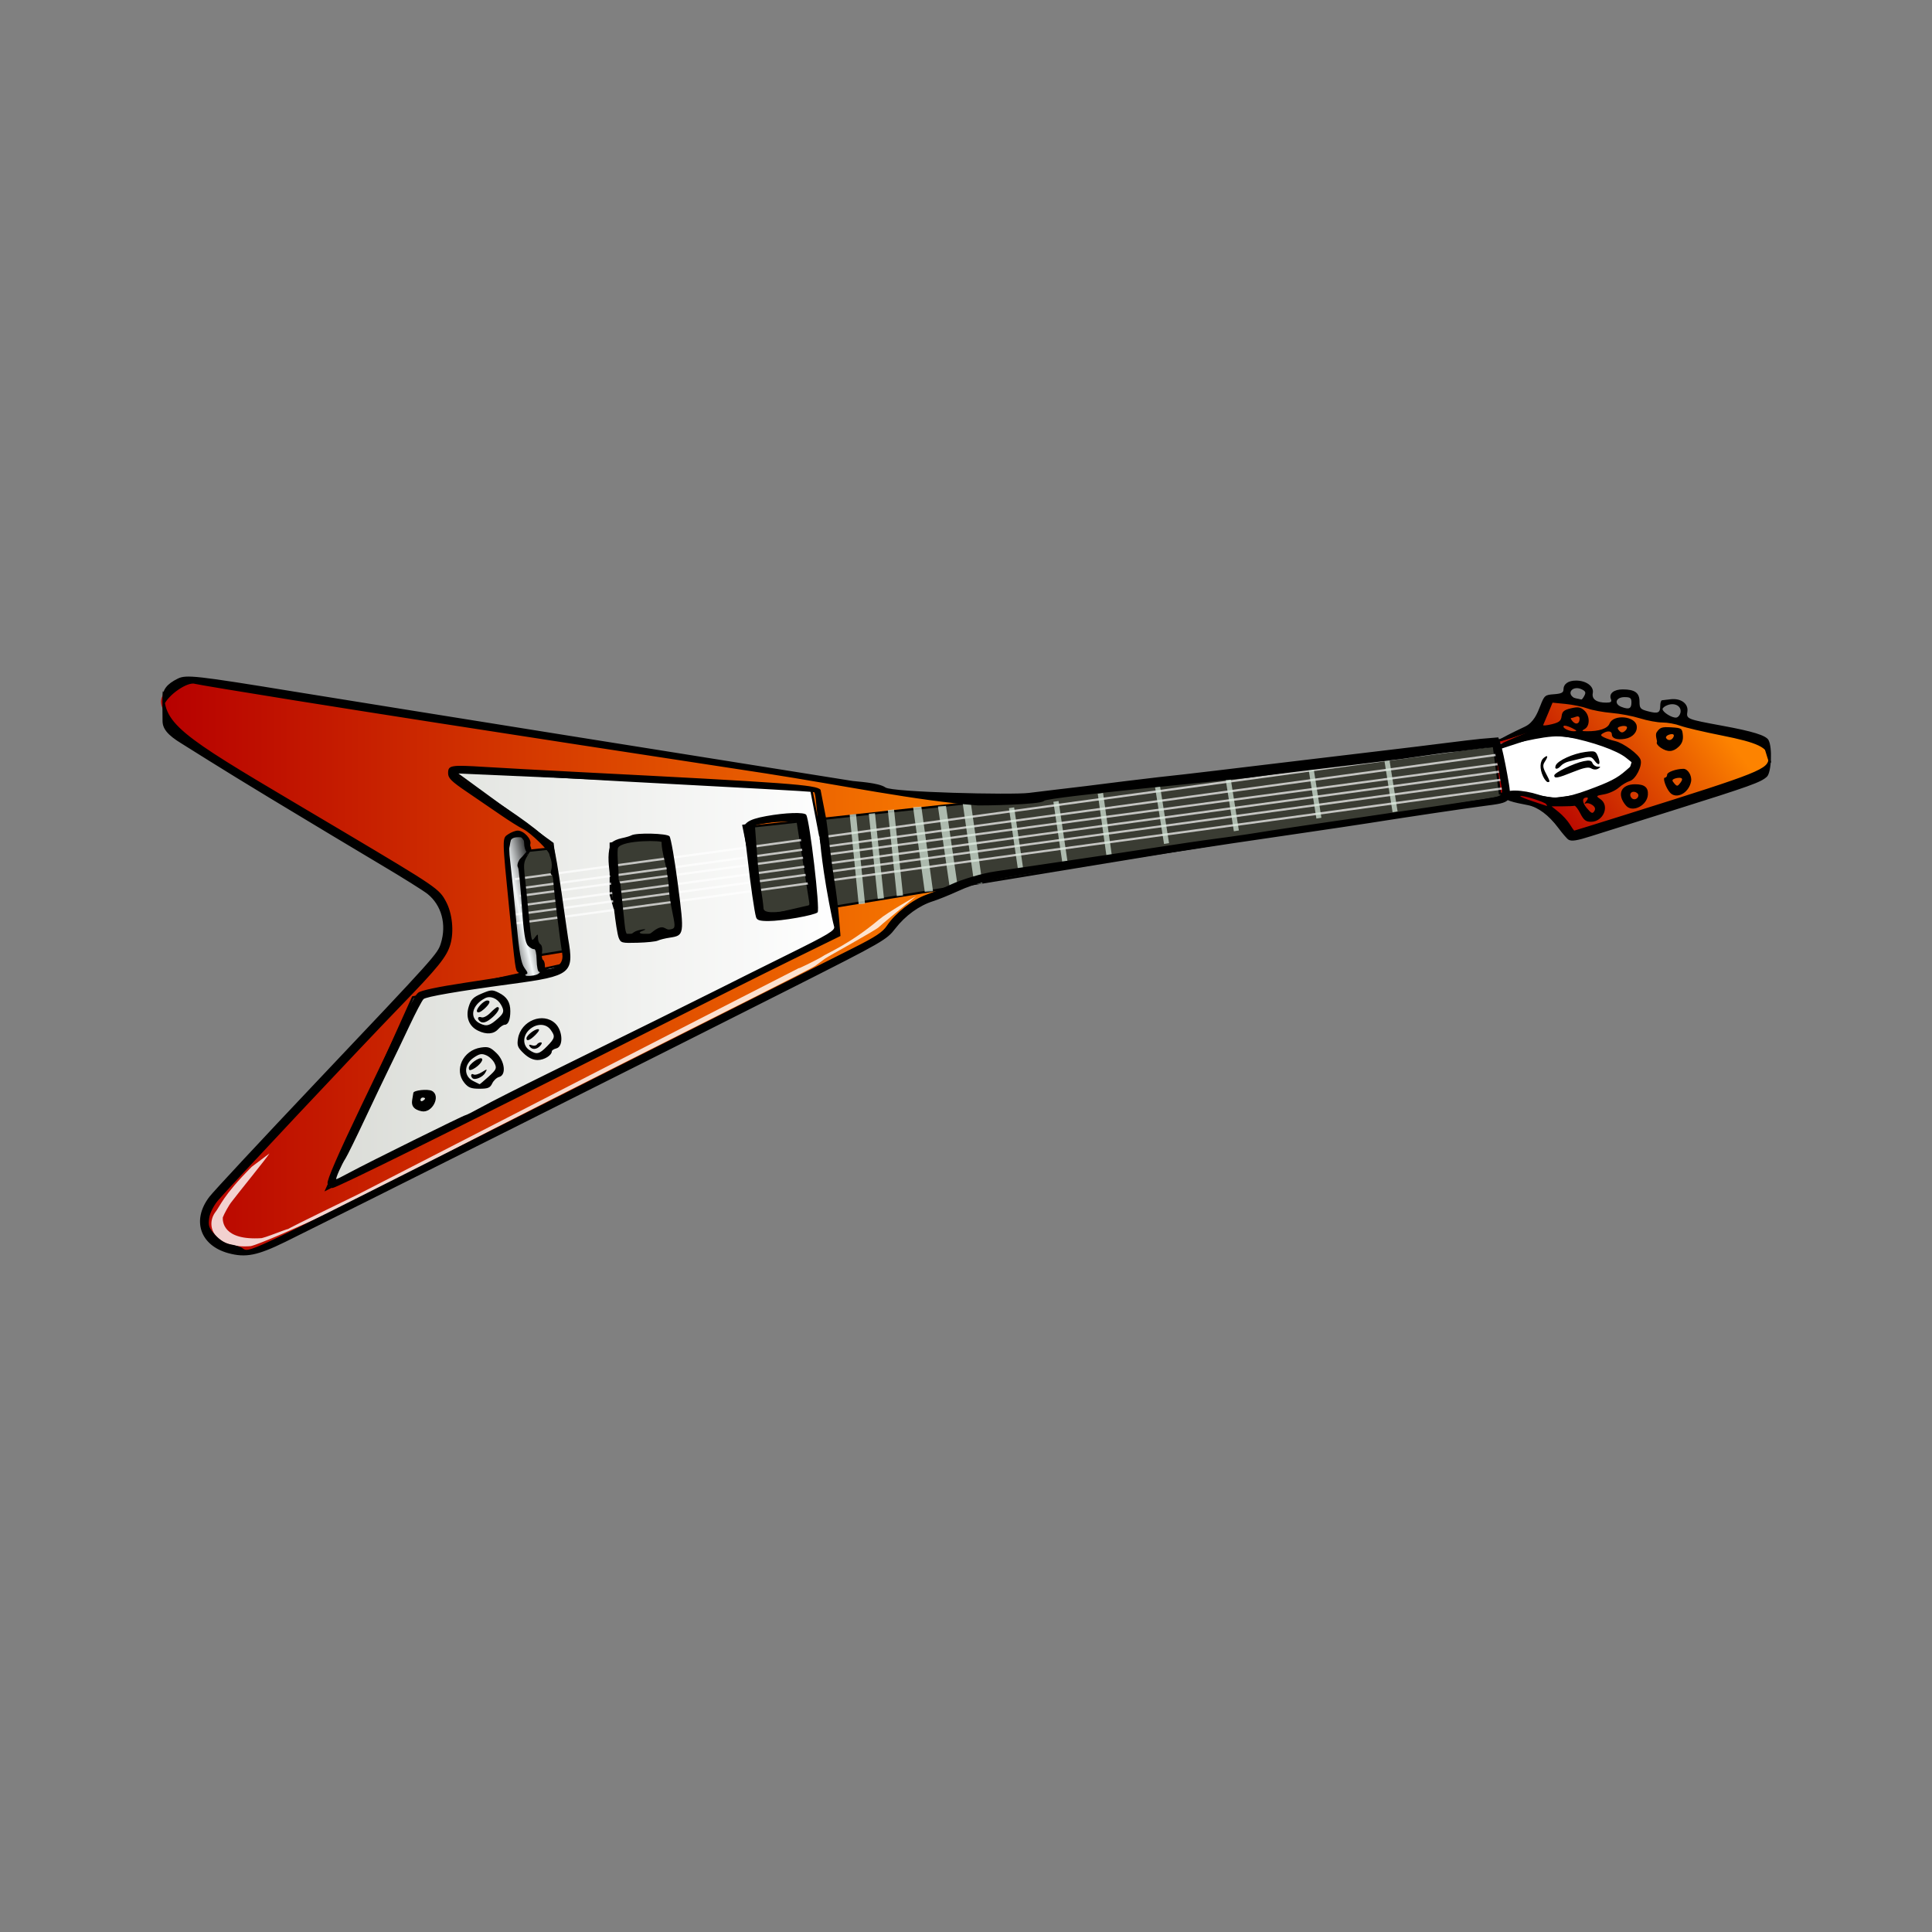 <svg:svg xmlns:dc="http://purl.org/dc/elements/1.1/" xmlns:ns1="http://www.w3.org/1999/xlink" xmlns:ns3="http://web.resource.org/cc/" xmlns:rdf="http://www.w3.org/1999/02/22-rdf-syntax-ns#" xmlns:svg="http://www.w3.org/2000/svg" height="608.672" id="svg32408" version="1.0" viewBox="-50.723 -213.157 608.672 608.672" width="608.672">
 <svg:rect x="-50.723" y="-213.157" width="608.672" height="608.672" fill="#808080" stroke="none"/>
 <svg:defs id="defs32410">
  <svg:linearGradient id="linearGradient35121">
   <svg:stop id="stop35123" offset="0" stop-color="#b60000" />
   <svg:stop id="stop35125" offset="1" stop-color="#fd8300" />
  </svg:linearGradient>
  <svg:linearGradient gradientTransform="matrix(.726 0 0 .695 -20.881 -207.43)" gradientUnits="userSpaceOnUse" id="linearGradient35111" x1="131.83" x2="355.06" y1="527.59" y2="527.59">
   <svg:stop id="stop35107" offset="0" stop-color="#dadcd7" />
   <svg:stop id="stop35109" offset="1" stop-color="#fff" />
  </svg:linearGradient>
  <svg:linearGradient gradientTransform="matrix(.726 0 0 .695 -20.881 -207.43)" gradientUnits="userSpaceOnUse" id="linearGradient35127" x1="60.396" x2="427.75" y1="520.97" y2="520.97" ns1:href="#linearGradient35121" />
  <svg:linearGradient gradientTransform="matrix(.726 0 0 .695 -20.881 -207.43)" gradientUnits="userSpaceOnUse" id="linearGradient36011" spreadMethod="reflect" x1="215.39" x2="226.34" y1="493.51" y2="491.21">
   <svg:stop id="stop36007" offset="0" stop-color="#f3f7f8" />
   <svg:stop id="stop36009" offset="1" />
  </svg:linearGradient>
  <svg:linearGradient gradientTransform="matrix(.726 0 0 .695 -20.881 -207.43)" gradientUnits="userSpaceOnUse" id="linearGradient36894" x1="666.29" x2="736.57" y1="462.15" y2="412.18" ns1:href="#linearGradient35121" />
 </svg:defs>
 <svg:g id="layer3" transform="translate(-22.968 -63.486)">
  <svg:path d="m43.239 244.11s-6.306-7.17-6.306-10.63 71.297-80.28 71.297-80.28 6.32-6.05 6.32-10.38c0-11.34-27.083-25.93-41.529-32.84-14.446-6.92-46.048-28.53-47.854-32.852s-4.345-6.266 1.073-10.588c5.417-4.323 18.791-0.65 55.81 6.266 37.02 6.915 153.06 22.957 159.81 24.204 43.73 11.02 40.44-6.102 47.45 16.32 4.01 12.81-26.77 17.25-42.93 33.82-10.64 6.23-158.01 80.39-162.52 82.98-4.519 2.59-30.198 17.61-40.621 13.98z" fill="url(#linearGradient35127)" fill-rule="evenodd" id="path32470" />
  <svg:path d="m133.86 118.91l310.22-33.706 2.2 16.146-308.02 50.56-4.4-33z" fill="#3a3c33" fill-rule="evenodd" id="path33353" stroke="#000" stroke-width=".71px" />
  <svg:path d="m115.52 93.62l30.81 22.48 4.4 37.9-48.39 10.54-27.138 60.38 161.34-80.73-8.81-45.64-112.21-4.93zm107.81 14.05l4.4 28.09-15.4 3.52-5.86-28.8 16.86-2.81zm-46.19 6.32h3.65l5.15 29.5-8.07 1.39h-9.53l-3.68-12.64v-16.14l12.48-2.11z" fill="url(#linearGradient35111)" fill-rule="evenodd" id="path34230" stroke="#000" stroke-width=".71px" />
  <svg:path d="m136.13 121.49l2.78-3.19-1.39-3.46-1.66-2.13-2.78 0.8-1.39 7.45 3.89 34.32 2.5 3.19h2.78l2.22-1.33-0.56-5.32-1.66-5.32-1.67 0.53-3.06-25.54z" fill="url(#linearGradient36011)" fill-rule="evenodd" id="path35130" stroke="#000" stroke-width=".71px" />
  <svg:path d="m442.73 84.153l14.78-4.717 2.33-8.44 5.71-0.993 62.23 13.653 2.07 6.703-2.85 4.716-56.79 18.375-5.18-1.25-6.48-6.95-8.3-3.22-5.45-1.74-2.07-16.137z" fill="url(#linearGradient36894)" fill-rule="evenodd" id="path36013" stroke="#000" stroke-width=".71px" />
  <svg:path d="m444.29 86.139l14.26-4.717 16.07 1.738 12.45 5.958-1.56 4.964-14 6.698-9.59 1.25-12.71-1.99-2.85 0.5-2.07-14.401z" fill="#fff" fill-rule="evenodd" id="path36896" stroke="#000" stroke-width=".71px" />
  <svg:path d="m260.87 132.64c-6.21 5.09-10.84 8.89-11.69 9.72-0.66 0.86-15.94 9.21-17 9.98-1.01 0.74-2.01 1.49-3.02 2.23-2.25 1.74-117.57 58.81-124.84 63.9-2.53 2.23-47.697 23.27-53.09 24.45-11.148 0.9-14.294-5.96-11.334-10.43 1.881-2.36 2.339-5.21 11.664-14.57l5.585-4.21c-0.886 1.48-10.177 12.88-11.943 15.26-0.789 0.94-2.339 3.75-2.767 4.91-0.054 1.1-0.084 7.35 12.263 6.52 2.749-0.62 12.893-5.1 6.129-1.47-0.525 0.29 1.929-1.38 1.464-1.01 2.331-1.44 21.036-10.41 22.774-11.31 10.06-5.17 137.88-70.88 139.3-71.51-2.55 1.45 5.86-2.67 6.95-3.42 1.15-0.88 8.65-3.89 17.78-11.59 2.87-2.42 11.78-7.45 11.78-7.45z" fill="#fff" id="path37775" opacity=".809" />
  <svg:g fill="none" id="g40463" stroke="#fff" stroke-width="1px" transform="matrix(.726 -.018 .019 .695 -29.367 -198.21)">
   <svg:g id="g40455" transform="matrix(1 -.002 .002 1 -.838 .789)">
    <svg:path d="m213.14 473.54l432.35-49.49" id="path39523" opacity=".697" />
    <svg:g id="g40408">
     <svg:path d="m217.14 477.54l432.35-49.49" id="path40398" opacity=".697" />
     <svg:path d="m215.14 485.54l432.35-49.49" id="path40402" opacity=".697" />
     <svg:path d="m213.14 489.54l432.35-49.49" id="path40404" opacity=".697" />
     <svg:path d="m213.14 493.54l432.35-49.49" id="path40406" opacity=".697" />
    </svg:g>
   </svg:g>
   <svg:path d="m215.14 481.54l432.35-49.49" id="path40400" opacity=".697" />
  </svg:g>
  <svg:path d="m408.93 88.179l2.83 17.911" fill="none" id="path40473" opacity=".713" stroke="#daeddf" stroke-width="1.6" />
  <svg:path d="m384.93 90.179l2.83 17.911" fill="none" id="path41350" opacity=".713" stroke="#daeddf" stroke-width="1.6" />
  <svg:g fill="none" id="g41360" stroke="#daeddf">
   <svg:path d="m246.93 106.63l2.83 26.79" id="path41354" opacity=".713" stroke-width="1.957" />
   <svg:path d="m240.93 106.88l2.83 28.23" id="path41356" opacity=".713" stroke-width="2.009" />
   <svg:path d="m252.93 105.46l2.83 27.08" id="path41358" opacity=".713" stroke-width="1.968" />
  </svg:g>
  <svg:g fill="none" id="g41365" stroke="#daeddf" transform="matrix(1.299 0 0 .944 -51.754 3.651)">
   <svg:path d="m246.93 106.63l2.83 26.79" id="path41367" opacity=".713" stroke-width="1.957" />
   <svg:path d="m240.93 106.88l2.83 28.23" id="path41369" opacity=".713" stroke-width="2.009" />
   <svg:path d="m252.93 105.46l2.83 27.08" id="path41371" opacity=".713" stroke-width="1.968" />
  </svg:g>
  <svg:path d="m290.93 104.81l2.83 19.22" fill="none" id="path41381" opacity=".713" stroke="#daeddf" stroke-width="1.658" />
  <svg:path d="m304.93 102.81l2.83 19.22" fill="none" id="path41383" opacity=".713" stroke="#daeddf" stroke-width="1.658" />
  <svg:path d="m318.93 100.28l2.83 20.2" fill="none" id="path41385" opacity=".713" stroke="#daeddf" stroke-width="1.699" />
  <svg:path d="m336.93 98.179l2.83 17.911" fill="none" id="path41387" opacity=".713" stroke="#daeddf" stroke-width="1.6" />
  <svg:path d="m358.93 94.179l2.83 17.911" fill="none" id="path41389" opacity=".713" stroke="#daeddf" stroke-width="1.6" />
 </svg:g>
 <svg:g id="layer1" transform="translate(-22.968 -63.486)">
  <svg:path d="m44.182 245.14c-8.924-2.44-11.602-10.39-5.98-17.75 1.314-1.72 16.407-17.93 33.54-36.02 37.898-40.02 38.348-40.52 39.388-43.84 1.86-5.93 0.23-12-4.17-15.55-1.27-1.02-7.937-5.2-14.807-9.27-6.871-4.08-22.576-13.51-34.902-20.96-15.479-9.352-26.488-16.37-27.823-17.182-4.373-2.657-6.035-4.68-5.975-7.271 0.031-1.362-0.353-15.365 0.678-6.072 1.029 9.271 12.324 14.948 56.619 41.295 29.27 17.41 29.86 17.81 32.03 21.9 1.96 3.67 2.54 9.39 1.35 13.45-1.14 3.89-3.8 7.19-15.843 19.61-12.199 12.58-54.294 57.39-57.356 61.05-1.451 1.74-2.559 3.97-2.791 5.62-0.332 2.37-0.067 3.09 1.929 5.27 1.553 1.69 3.191 2.67 4.981 2.98 1.467 0.25 3.085 0.78 3.597 1.17 1.978 1.5 0.928 1.99 64.043-29.88 18.57-9.38 42.91-21.68 54.09-27.32 11.18-5.65 30.46-15.35 42.84-21.57 12.38-6.21 26.52-13.32 31.44-15.79 7.08-3.56 9.29-5.02 10.64-7.08 2.54-3.84 8.02-8.15 12.36-9.71 2.12-0.75 5.6-2.2 7.73-3.21 3.48-1.65 10.07-3.59 14.06-4.15 0.8-0.11 6.02-0.88 11.61-1.72 5.6-0.83 21.57-3.18 23.96-3.54 2.4-0.35 28.49-4.36 29.98-4.51 1.48-0.16 14.88-2.03 17-2.42 2.11-0.39 20.49-3.11 23.08-3.47 7.27-1.01 39.8-5.86 45.17-6.67 9.9-1.49 9.17-1 8.42-5.628-0.35-2.206-0.78-4.635-0.95-5.4-0.16-0.765-0.5-2.321-0.74-3.46-0.24-1.138-0.53-2.158-0.64-2.267-0.12-0.108-2.79 0.172-5.95 0.624s-6.47 0.846-7.37 0.877-14.43 2.011-15.43 2.147c-1 0.135-26.13 3.214-28.31 3.434-1.24 0.123-18.17 2.208-20.36 2.544-2.18 0.336-63.24 6.049-64.16 7.249-0.94 1.24-20.03 1.49-20.83 1.43-19.23-1.46-42.88-6.365-66.79-10.078-13.93-2.164-92.17-13.984-148.4-23.001-16.77-2.689-30.918-5.038-31.44-5.22-2.274-0.792-8.438 3.407-9.784 6.667-0.224 0.54-0.432-0.293-0.463-1.851-0.06-2.93 1.273-4.727 4.795-6.463 2.646-1.305 5.69-0.966 36.738 4.095 21.933 3.575 148.17 23.777 175.87 28.145 1.21 0.191 8.23 0.517 10.35 2.045 2.13 1.529 39.84 2.391 45.17 1.721 2.99-0.377 6.75-0.832 8.34-1.012 4.81-0.542 13.31-1.583 22.04-2.7 4.54-0.58 17.2-2.039 18.73-2.164 1.54-0.126 59.33-7.113 66.32-7.904 6.99-0.792 23.9-3 26.94-3.256l5.53-0.464 0.74 2.041c0.41 1.123 1.34 5.417 2.08 9.542 1.61 9.067 1.78 8.847-7.5 10.057-6.34 0.83-23.69 3.41-36.14 5.38-3.59 0.56-11.92 1.81-18.51 2.77-18.2 2.65-34 5-38.84 5.78-2.4 0.38-25.92 3.85-28.32 4.22-2.39 0.37-9.74 1.47-16.33 2.44-16.73 2.46-21.65 3.57-27.35 6.19-2.73 1.25-6.27 2.68-7.86 3.18-4.39 1.37-8.77 4.54-11.93 8.62-2.75 3.57-3.69 4.11-32.48 18.66-40.65 20.55-144.57 72.64-159.6 80.01-8.901 4.37-12.586 5.1-18.058 3.61zm31.26-21.98c-0.262-0.96 3.26-9.08 10.48-24.15 15.438-32.24 16.698-34.73 18.088-35.94 0.81-0.7 6.15-1.83 14.95-3.16 16.52-2.5 17.47-2.69 16.48-3.29-0.8-0.5-0.87-0.99-2.73-19.59-2.3-23.05-2.29-22.58-0.35-23.88 0.94-0.63 2.29-1.14 3-1.14 1.9 0 4.4 2.67 3.97 4.23-0.2 0.73 0.46 1.36 0.26 1.7-2.82 4.82-2.52 3.24-1.53 12.97 1.74 17.27 1.52 16.32 2.66 14.83 0.99-1.29 1.02-1.29 1.02 0.15 0 0.82 0.35 1.7 0.79 1.95 0.44 0.26 0.66 1.39 0.49 2.51-0.18 1.12-0.04 2.19 0.29 2.39s0.6 1 0.6 1.78c0 1.2 0.31 1.35 2 0.97 2.71-0.63 3.9-2.32 3.45-4.87-0.6-3.36-2.65-19.96-2.78-22.45-0.06-1.25-0.33-2.26-0.59-2.26-0.27 0-0.32-0.62-0.11-1.38 0.67-2.46-0.51-4.48-0.51-4.88 0-1.18-5.92-6.96-8.32-8.13-1.21-0.59-4.34-2.55-6.93-4.34-2.6-1.79-7.42-5.08-10.71-7.32-5-3.389-5.99-4.377-5.99-5.956 0-2.503 0.77-2.632 11.62-1.956 4.99 0.311 18.38 1.042 29.76 1.623 65.97 3.372 74.75 4.017 75.96 5.585l1.78 9.174s0.28 1.92 0.54 4.05c0.18 1.46 1.16 10.07 2.09 15.72 0.53 3.19 1.16 8.35 1.41 11.45l0.46 5.66-15.39 7.55c-8.46 4.15-30.15 15.01-48.19 24.12-57.27 28.92-95.293 47.73-96.476 47.73-0.631 0-1.324-0.65-1.542-1.45zm6.906-3.41c5.797-3.13 36.012-18.08 36.532-18.08 0.25 0 2.64-1.21 5.3-2.68 2.67-1.48 11.87-6.14 20.46-10.36 25.2-12.39 49.32-24.33 55.18-27.3 2.99-1.52 12.23-6.13 20.52-10.23 13.12-6.49 15.04-7.65 14.69-8.86-0.7-2.47-2.44-11.68-3.21-17.03-0.74-5.13-0.91-6.63-1.89-16.33-0.27-2.68-0.58-5.74-0.69-6.81-0.11-1.06-0.32-2.03-0.47-2.146s-7.46-0.591-16.25-1.055c-40.67-2.15-53.87-2.882-77.32-4.285-18.22-1.091-18.87-1.117-19.22-0.779-0.44 0.42 1.35 1.723 11.24 8.155 12.07 7.85 17.96 12.53 19.48 15.46 0.88 1.7 4.18 26.52 4.54 28.6 1.93 11.01 0.96 11.78-17.85 14.31-16.63 2.24-26.9 4-27.71 4.76-0.47 0.43-2.46 4.23-4.44 8.43-1.973 4.21-4.746 9.99-6.162 12.86-1.415 2.87-4.923 10.22-7.796 16.33-2.872 6.12-5.655 11.78-6.184 12.58-1.192 1.81-3.282 6.54-2.888 6.54 0.159 0 2.021-0.94 4.138-2.08zm22.722-19.32c-2.37-0.49-3.31-1.61-2.97-3.55 0.17-0.99 0.34-2.01 0.37-2.25 0.11-0.82 4.53-1.29 5.84-0.62 2.95 1.51 0.13 7.12-3.24 6.42zm1.09-4.01c0-0.17-0.33-0.31-0.73-0.31-0.39 0-0.72 0.33-0.72 0.74 0 0.4 0.33 0.54 0.72 0.3 0.4-0.23 0.73-0.56 0.73-0.73zm12.4-4.92c-3.36-4.08-0.48-10.28 5.17-11.14 2.33-0.35 2.99-0.12 4.9 1.71 2.68 2.56 3.18 6.98 0.85 7.56-0.75 0.19-1.72 1.1-2.16 2.02-0.67 1.41-1.32 1.68-4.03 1.68-2.62 0-3.51-0.34-4.73-1.83zm7.63-2c2.44-2.21 2.62-2.61 1.87-4.18-0.45-0.96-1.62-2.09-2.59-2.51-1.47-0.64-2.15-0.52-4.01 0.75-3.06 2.09-3.18 5.76-0.23 7.29 1.09 0.57 2.05 1.05 2.12 1.06 0.07 0.02 1.35-1.07 2.84-2.41zm-5.1 0.51c-0.72-0.69-0.43-1.64 0.35-1.18 0.42 0.25 1.58-0.07 2.59-0.7 1.77-1.11 1.81-1.1 1.08 0.2-0.76 1.36-3.27 2.41-4.02 1.68zm-1.14-3.24c0-1.17 3.42-3.6 4.12-2.93 0.56 0.53-1.02 2.39-2.78 3.3-1.02 0.52-1.34 0.43-1.34-0.37zm17.28-4.59c-1.91-1.83-2.15-2.47-1.78-4.7 0.93-5.6 7.91-8.38 11.76-4.69 2.36 2.26 2.57 7.27 0.33 7.83-0.8 0.2-1.45 0.61-1.45 0.93 0 1.26-2.41 2.74-4.46 2.74-1.47 0-2.91-0.69-4.4-2.11zm7.37-2.23c2.53-2.59 2.64-3.11 1.09-5.23-1.46-1.99-4.44-2.01-6.63-0.04-2.18 1.96-2.21 5.01-0.07 6.45 2.3 1.54 3.11 1.37 5.61-1.18zm-5.48 0.06c-0.35-0.55-0.13-0.67 0.66-0.38 0.65 0.24 1.38 0.13 1.61-0.23 0.24-0.37 0.78-0.67 1.2-0.67 0.49 0 0.44 0.39-0.13 1.05-1.08 1.24-2.62 1.35-3.34 0.23zm-1.01-2.56c0-0.88 2.51-2.89 3.63-2.89 0.62 0 0.36 0.63-0.73 1.74-1.73 1.76-2.9 2.23-2.9 1.15zm-15.25-2.4c-2.86-1.38-3.98-4.28-2.94-7.59 0.71-2.27 1.41-2.98 4.06-4.1 2.95-1.25 3.37-1.28 5.38-0.28 2.58 1.27 3.66 3 3.66 5.82 0 2.66-0.65 4.27-1.73 4.27-0.47 0-1.41 0.63-2.09 1.39-1.42 1.59-3.71 1.77-6.34 0.49zm6.35-3.93c1.83-1.65 1.97-2.31 0.89-4.23-1.12-2.01-3.35-2.94-5.01-2.09-4.21 2.16-5.08 6.24-1.69 7.94 2.14 1.07 3.14 0.79 5.81-1.62zm-5.87 0.89c-0.87-0.83-0.5-1.58 0.58-1.18 0.6 0.22 1.81-0.39 2.81-1.42 0.96-0.99 1.95-1.8 2.2-1.8 1.06 0 0.33 1.57-1.46 3.16-1.93 1.72-3.23 2.11-4.13 1.24zm-0.79-2.93c-0.5-0.78 2.01-3.55 3.21-3.55 1.22 0 0.82 1.06-1.01 2.71-1.07 0.96-1.92 1.28-2.2 0.84zm44.61-23.32c-0.38-0.95-1.04-5.11-1.48-9.23-0.43-4.12-1.06-9.39-1.4-11.71-0.64-4.37-0.33-7.7 0.84-9.12 0.37-0.45 1.71-1.04 2.98-1.3s2.64-0.66 3.04-0.89c1.55-0.88 11.21-0.65 12.03 0.29 0.44 0.51 1.63 7.35 2.65 15.2 2.05 15.88 2.03 16.03-2.59 16.74-1.46 0.22-3.14 0.64-3.74 0.93s-3.46 0.59-6.37 0.67c-5.01 0.14-5.3 0.06-5.96-1.58zm7.97-2.36c-1.72 0.69-1.74 0.75-0.36 1.27 0.97 0.36 1.93 0.15 2.9-0.64 3.73-3.03 3.98-0.67 5.45-0.86 1.89-0.24 1.97-0.55 1.1-4.75-0.9-4.39-1.21-6.57-1.28-8.86-0.04-1.39-0.55-3.95-0.55-4.33 0-0.37-0.09-1.68-0.3-2.01-0.22-0.33-1.77-7.01-1.3-7.48 0.67-0.67-12.31-0.87-13.81 1.65-0.43 0.72 0.07 6.61 0.11 7.26 0.04 0.78 0.06 2.3 0.06 2.73l0.54 1.37 0.54 5.01c0.3 2.75 0.66 6.2 0.8 7.65 0.37 3.76 0.86 4.18 2.98 2.58 1.03-0.77 4.78-1.25 3.12-0.59zm35.31-4.11c-0.51-1.68-1.76-10.32-2.64-18.25-0.4-3.63-0.9-7.39-1.11-8.35-0.63-2.91 1.04-4.17 6.95-5.25 6.03-1.1 12.03-1.3 12.6-0.41 1.12 1.73 4.42 29.94 3.59 30.73-0.97 0.93-11.23 2.74-15.51 2.74-2.72 0-3.6-0.27-3.88-1.21zm12.26-2.42c4.31-0.78 4.7-1 4.69-2.61-0.02-4.1-0.76-6.04-1-6.87-0.41-1.35-1.29-7.31-1.48-9.98-0.19-2.51-1.19-7.86-1.19-8.18 0-0.34-13.77 0.1-13.62 1.41 0.09 0.86 0.66 9.46 0.93 12.14s0.68 5.96 0.9 7.3c0.48 2.86 0.73 4.75 0.86 6.43 0.12 1.49 3.09 1.6 9.91 0.36zm-80.96 20.32c0.59-0.37 0.76-0.68 0.36-0.69-0.4 0-0.75-1.65-0.78-3.66-0.04-2.16-0.37-3.59-0.82-3.5-0.43 0.08-1.29-0.4-1.92-1.08-0.88-0.92-1.35-3.97-1.95-12.61-0.43-6.27-0.95-11.65-1.16-11.97-0.68-1.05 0.52-3.26 2.02-3.71 1.08-0.33 1.27-0.66 0.69-1.22-0.44-0.42-0.8-1.64-0.8-2.71 0-1.59-0.32-1.95-1.73-1.95-2.96 0-3.4 1.28-2.65 7.71 0.37 3.21 1.22 11.63 1.89 18.7 0.95 10.05 1.51 13.27 2.56 14.73 1.26 1.74 1.27 1.88 0.1 2.18-0.7 0.17-0.28 0.34 0.92 0.38s2.67-0.23 3.27-0.6zm324.66-42.32c-0.46-0.27-1.93-1.98-3.28-3.79-2.9-3.9-6.35-6.48-9.47-7.08-4.42-0.85-8.1-1.6-7.85-3.16 0.32-2.05 6.2-1.748 11.12-0.16 4.69 1.52 8.46 1.16 15.65-1.487 6.91-2.541 9.13-3.679 11.91-6.114l2.42-2.118-2.4-1.919c-2.85-2.281-10.64-5.042-18.37-6.508-5.58-1.061-14.81 1.72-21.18 3.041-6.01 1.247 9.63-4.943 8.61-4.551-3.98 1.528-18.85 6.732-0.88-1.774 2.77-1.315 3.93-4.228 4.82-6.515 1.29-3.325 1.48-3.484 4.33-3.689 2.26-0.162 2.98-0.505 2.98-1.425 0-1.812 1.47-2.879 3.98-2.879 3.21 0 5.68 1.842 5.26 3.932-0.38 1.92 1.15 3.019 4.22 3.019 1.5 0 1.84-0.261 1.49-1.131-0.69-1.72 0.92-3.04 3.7-3.04 3.83 0 5.31 1.06 5.31 3.815 0 2.143 0.26 2.444 2.65 3.077 3.18 0.839 3.88 0.527 3.88-1.72 0-0.933 0.25-1.718 0.55-1.744 0.3-0.027 1.52-0.17 2.71-0.318 3.24-0.403 5.68 1.394 5.29 3.908-0.35 2.307-0.19 2.372 11.06 4.442 9.6 1.767 13.68 3.032 14.5 4.496 1.26 2.253 0.93 10.18-0.48 11.53-1.85 1.771-5.18 2.964-29.63 10.642-12.38 3.88-23.98 7.53-25.78 8.11-4.46 1.42-6.14 1.69-7.12 1.11zm19.63-8.4c40.99-12.871 43.44-13.851 43.36-17.382-0.08-3.224-3.37-4.803-14.67-7.036-5.69-1.125-11.57-2.509-13.08-3.075-1.5-0.566-4.05-1.029-5.65-1.029s-4.78-0.587-7.06-1.304c-2.29-0.718-6.31-1.484-8.95-1.702-2.63-0.219-6.06-0.856-7.62-1.417-1.56-0.56-4.67-1.2-6.91-1.421l-4.08-0.402-1.36 3.294c-0.76 1.811-1.47 3.5-1.59 3.753s1.09 0.143 2.68-0.245c2.37-0.575 2.94-1.044 3.13-2.542 0.17-1.477 0.75-1.962 2.93-2.477 2.22-0.527 2.97-0.415 4.17 0.629 1.81 1.57 1.92 4.9 0.2 5.864-1.1 0.611-1.01 0.711 0.63 0.729 3.9 0.044 6.55-0.852 7.18-2.423 1.18-2.988 8.07-2.4 8.55 0.729 0.29 1.93-1.3 3.68-3.7 4.08-2.53 0.42-4.13-0.122-4.13-1.396 0-1.093-1.32-1.25-2.82-0.338-0.82 0.495-0.75 0.737 0.36 1.284 0.75 0.37 2.33 0.894 3.5 1.164 2.59 0.594 7.43 4.149 8 5.874 0.64 1.909-1.53 6.171-3.4 6.714-0.91 0.262-2.47 1.199-3.47 2.081-0.99 0.883-3.05 1.824-4.57 2.094-2.64 0.46-2.69 0.53-1.27 1.48 3.11 2.08 1.03 7.18-2.92 7.18-1.6 0-2.28-0.53-3.34-2.61-0.73-1.43-1.57-2.53-1.87-2.43-0.3 0.09-2.04 0.17-3.87 0.17h-3.32l2.23 1.8c1.22 0.98 2.79 2.7 3.48 3.82 0.68 1.11 1.33 2.03 1.44 2.03s8.12-2.49 17.81-5.54zm-1.5-2.32c-3.03-3.5-1.65-6.74 2.86-6.74 2.96 0 4.17 0.986 4.02 3.28-0.22 3.43-4.87 5.77-6.88 3.46zm3.88-3.26c0-0.5-0.58-0.995-1.27-1.093-1.26-0.176-1.74 1.103-0.78 2.033 0.75 0.71 2.05 0.12 2.05-0.94zm9.93-0.896c-1.29-1.483-2.36-4.669-1.57-4.669 0.39 0 0.71-0.43 0.71-0.956 0-0.796 2.89-1.824 5.12-1.824 1.42 0 2.75 2.197 2.41 3.993-0.7 3.682-4.68 5.752-6.67 3.456zm3.5-4.553c-0.43-0.136-1.29-0.058-1.92 0.174-0.96 0.352-0.99 0.602-0.2 1.519 0.86 0.992 1.04 0.976 1.92-0.174 0.64-0.839 0.71-1.356 0.2-1.519zm-6.39-9.547c-0.89-0.6-1.44-1.382-1.21-1.738s-0.69-2.204-0.04-3.158c1.03-1.503 1.64-1.705 4.59-1.522 3.25 0.2 3.42 0.315 3.63 2.428 0.16 1.521-0.24 2.668-1.27 3.649-1.78 1.712-3.5 1.815-5.7 0.341zm3.88-3.127c0.66-1.031 0.04-1.459-1.38-0.939-0.65 0.24-1.01 0.716-0.78 1.058 0.54 0.842 1.57 0.785 2.16-0.119zm-25.45 21.153c-0.71-0.5-1.66-0.7-2.1-0.45-0.44 0.26-0.35-0.07 0.2-0.71 0.59-0.7 0.68-1.18 0.22-1.18-1.61 0-1.61 1.48 0 3.38 1.4 1.65 1.79 1.8 2.33 0.92 0.45-0.72 0.25-1.33-0.65-1.96zm-14.5-0.24c-0.47-0.71-7.7-2.97-8.15-2.53-0.15 0.14 1.62 0.87 3.93 1.63s4.31 1.43 4.43 1.48c0.12 0.06 0.03-0.2-0.21-0.58zm25.39-24.355c-0.2-0.303-1.02-0.386-1.83-0.184-1.15 0.29-1.29 0.57-0.62 1.333 0.63 0.727 1.08 0.773 1.82 0.184 0.54-0.43 0.82-1.03 0.63-1.333zm-17.34 0.344c-1.16-0.578-2.3-0.872-2.52-0.653-0.61 0.577 1.47 1.69 3.17 1.698 1.16 0.005 1.03-0.205-0.65-1.045zm2.46-2.879c0-0.695-0.4-0.927-1.15-0.654-0.63 0.232-1.32 0.422-1.54 0.422-0.21 0 0.01 0.466 0.51 1.035 1.03 1.192 2.18 0.769 2.18-0.803zm31.81-2.103c0.28-1.895-1.8-3.049-4.04-2.24-0.9 0.325-1.63 0.896-1.63 1.269 0 1.001 3.1 2.904 4.36 2.677 0.59-0.108 1.19-0.876 1.31-1.706zm-15.47-3.052c0-1.402-0.36-1.68-2.17-1.68-2.77 0-3.44 2.139-0.97 3.084 2.35 0.899 3.14 0.546 3.14-1.404zm-14.9-1.999c0.61-1.092 0.48-1.503-0.65-2.082-2.84-1.453-5.18 1.154-2.42 2.693 1.8 1.006 2.21 0.925 3.07-0.611zm-12.94 25.309c-1.15-2.431-1.05-4.841 0.25-5.876 1.3-1.031 1.41-0.47 0.26 1.296-0.66 0.999-0.58 1.778 0.36 3.573 1.38 2.646 1.4 2.777 0.59 2.777-0.34 0-0.99-0.797-1.46-1.77zm3.52-0.303c0-0.868 6.14-3.856 9.25-4.5 1.81-0.374 2.47-0.231 2.8 0.61 0.25 0.604 0.98 1.102 1.64 1.108 0.98 0.009 1.01 0.121 0.17 0.632-0.62 0.374-1.5 0.341-2.21-0.084-0.86-0.518-2.36-0.225-5.67 1.107-4.87 1.966-5.98 2.175-5.98 1.127zm0.47-3.17c0.61-1.522 5.48-3.743 9.31-4.245 3.05-0.402 3.29-0.313 4.01 1.499 0.96 2.422 0.31 3.161-1.09 1.241-0.94-1.273-1.4-1.368-3.8-0.778-1.5 0.369-3.46 0.841-4.34 1.048-0.89 0.207-1.99 0.811-2.45 1.342-1.13 1.297-2.17 1.228-1.64-0.107z" id="path32461" />
 </svg:g>
</svg:svg>